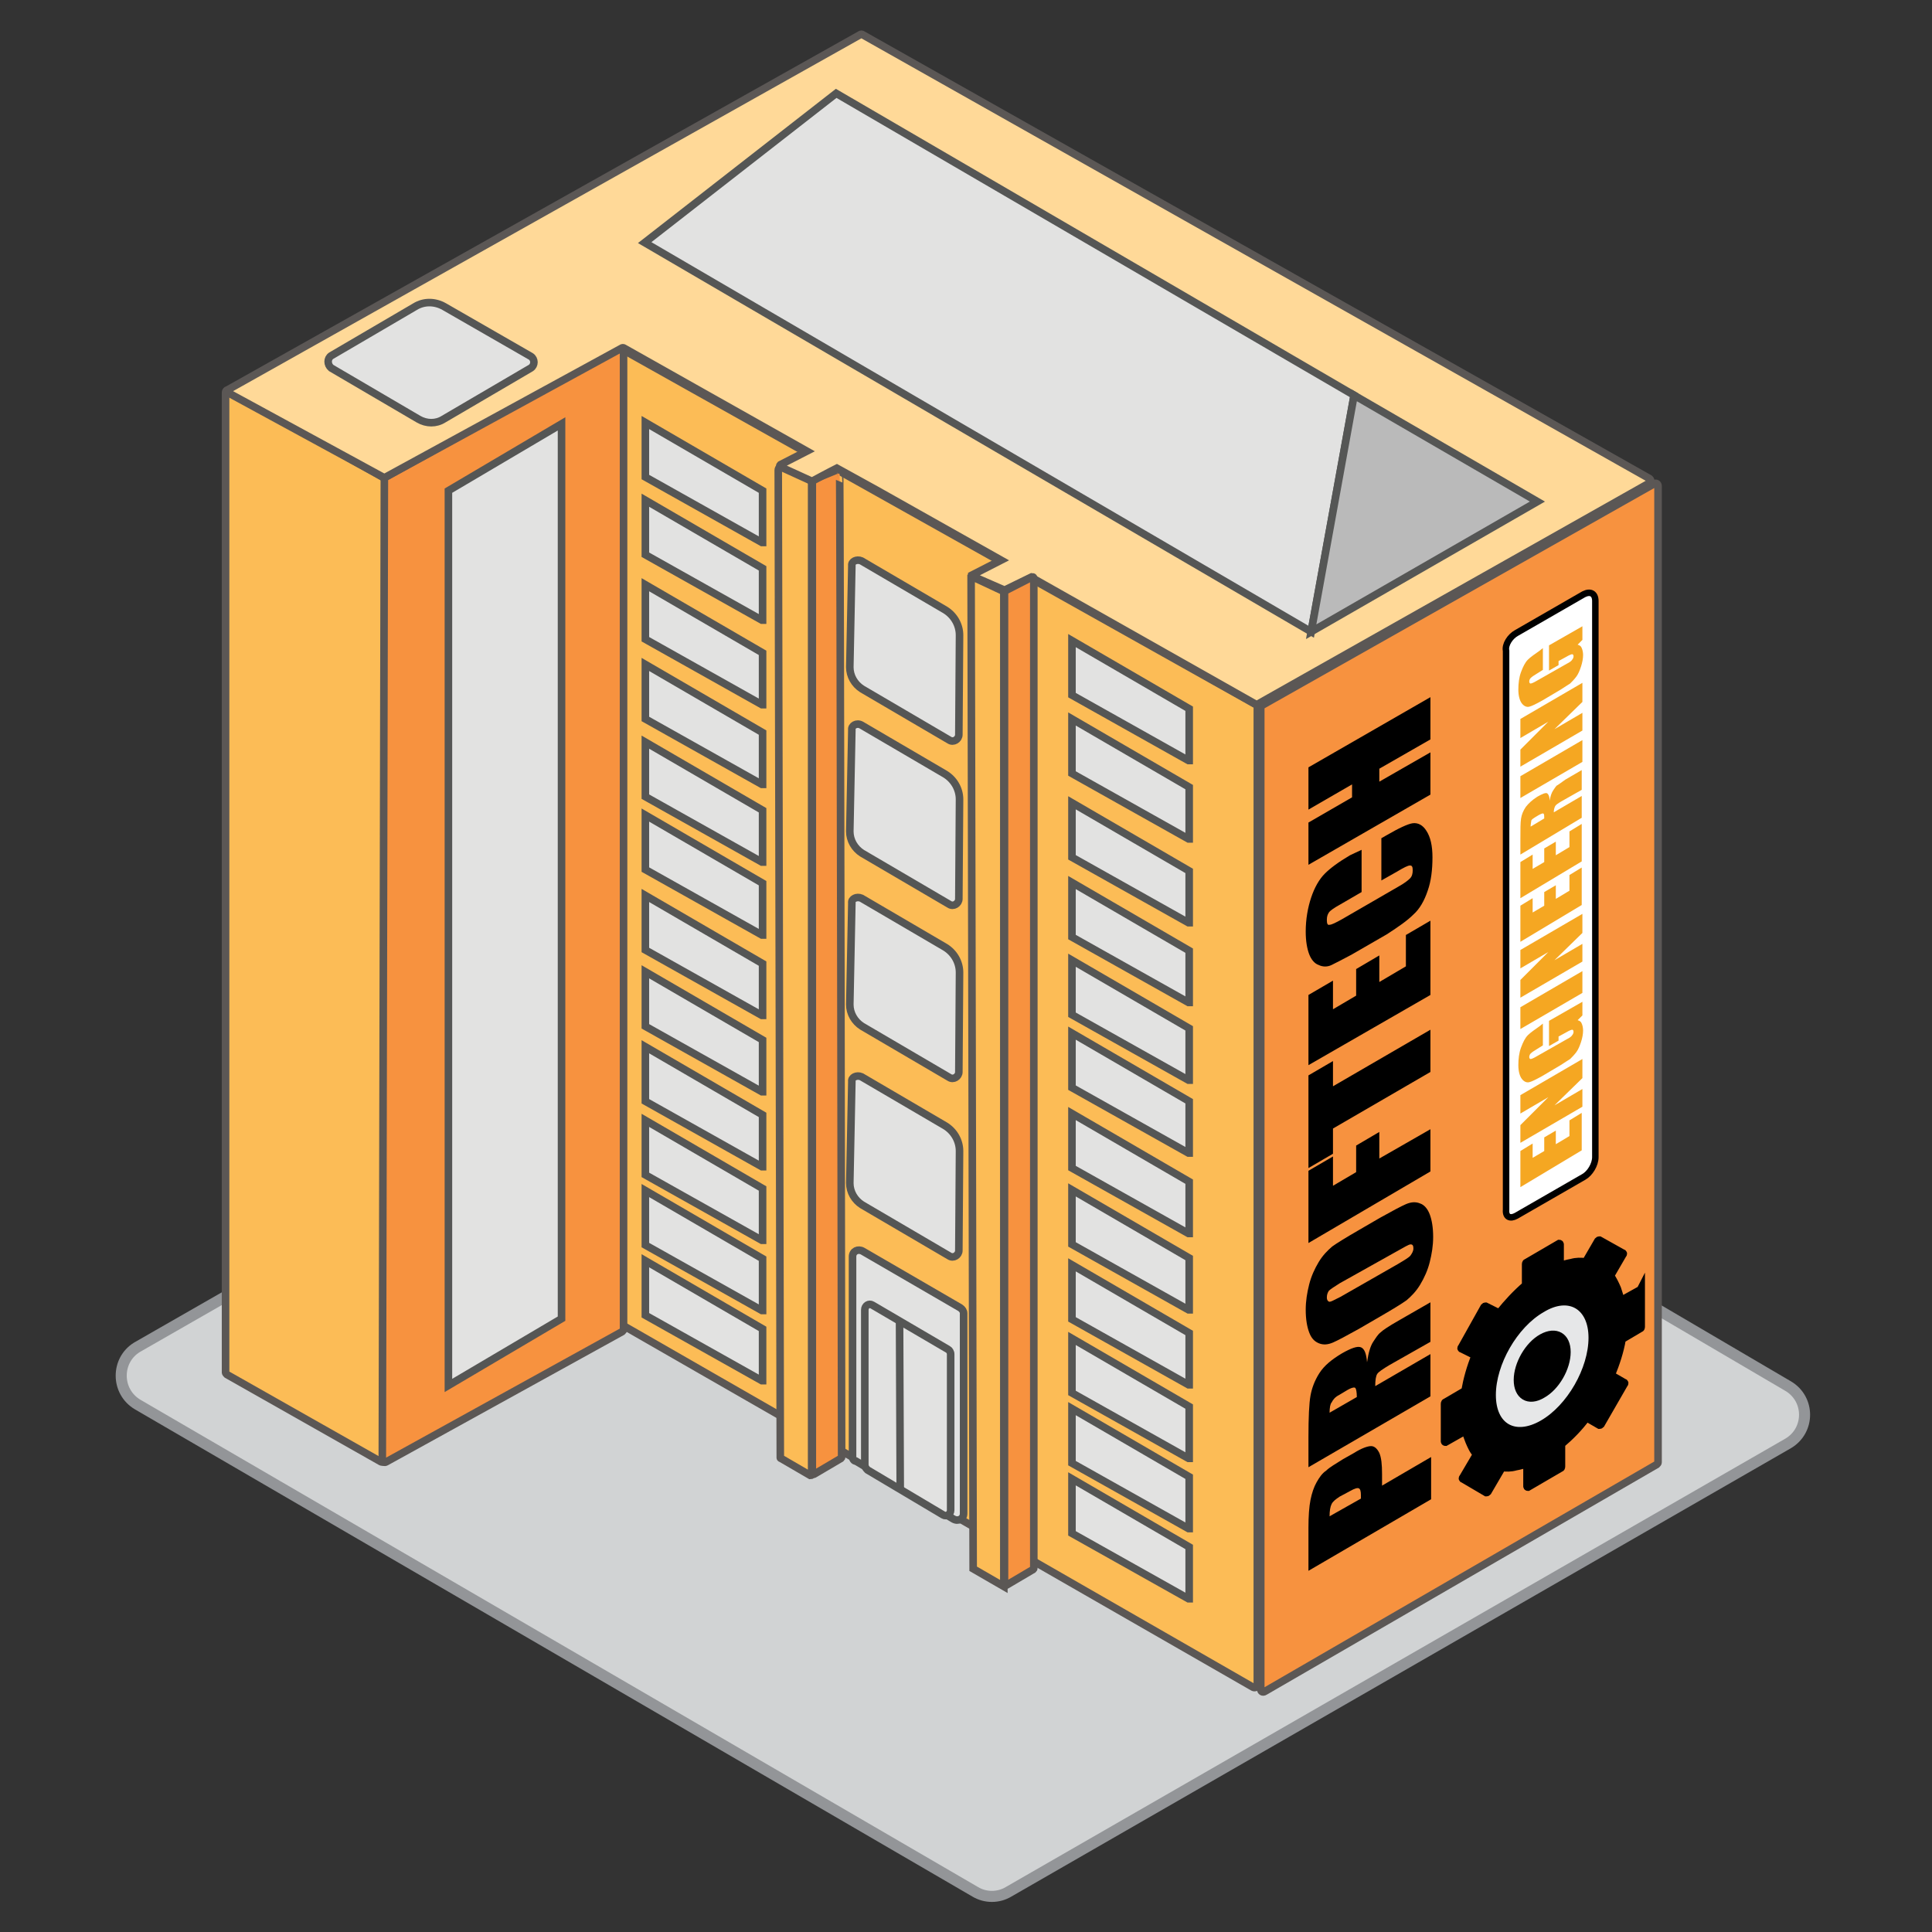 <svg xmlns="http://www.w3.org/2000/svg" viewBox="0 0 283.5 283.5" id="hotel"><rect x="0" y="0" width="283.5" height="283.5" fill="#333333" stroke="none"/><path fill="#D1D3D4" stroke="#939598" stroke-width="1.623" stroke-miterlimit="10" d="M20.2,206.1l122.9,71.5	c1.5,0.9,3.4,0.9,4.9,0l114.4-65.8c3.2-1.9,3.2-6.5,0-8.4l-122.2-71.7c-1.5-0.9-3.4-0.9-4.9,0l-115.2,66	C17,199.6,17,204.2,20.2,206.1z"/><path fill="#FCBC56" stroke="#5B5755" stroke-width="1.11" stroke-miterlimit="10" d="M91.4 51.9v142.4c0 .1.1.2.2.3l92.3 53c.2.1.6 0 .6-.3V103.7c0-.1-.1-.2-.2-.3L91.9 51.6C91.7 51.5 91.4 51.7 91.4 51.9zM33.1 57.6v143.8c0 .1.1.2.2.3l22.6 12.8c.2.1.6 0 .6-.3V70.4c0-.1-.1-.2-.2-.3L33.6 57.3C33.4 57.1 33.1 57.3 33.1 57.6z"/><path fill="#F7923F" stroke="#5B5755" stroke-width="1.11" stroke-miterlimit="10" d="M56.4,70.4l-0.3,143.8	c0,0.3,0.3,0.5,0.6,0.3l34.6-19.1c0.1-0.1,0.2-0.2,0.2-0.3V51.3c0-0.3-0.3-0.5-0.6-0.3L56.6,70C56.5,70.1,56.4,70.2,56.4,70.4z"/><path fill="#FCBC56" stroke="#5B5755" stroke-width="1.11" stroke-miterlimit="10" d="M114.2,69l0.3,144.9c0,0,0,0.1,0.1,0.1	l4.3,2.5c0.1,0,0.2,0,0.2-0.1V70.5c0,0,0-0.1-0.1-0.1l-4.1-1.9C114.6,68.3,114.2,68.6,114.2,69z"/><path fill="#F7923F" stroke="#5B5755" stroke-width="1.11" stroke-miterlimit="10" d="M123.5,213.8c0,0.1,0,0.1-0.1,0.2l-3.9,2.3	c-0.1,0.1-0.3,0-0.3-0.2V70.6c0-0.1,0-0.2,0.1-0.2l3.9-1.6C123.3,68.7,123.5,213.8,123.5,213.8z"/><path fill="#FFD998" stroke="#5B5755" stroke-width="1.11" stroke-miterlimit="10" d="M242,70.2L126.6,5.1c-0.1-0.1-0.3-0.1-0.4,0	l-92.6,52c-0.2,0.1-0.2,0.5,0,0.6L56.2,70c0.1,0.1,0.2,0.1,0.4,0l34.6-18.9c0.1-0.1,0.3-0.1,0.4,0l26.8,15.1l-3.9,2	c-0.1,0.1-0.1,0.2,0,0.3l4.6,2.1c0,0,0,0,0.1,0c0,0,2.4-1.3,3.6-1.9l5.8,3.2l18.3,10.3l-4.3,2.2c0,0,0,0.1,0,0.1l4.8,2.1	c0,0,0,0,0,0l3.9-1.9l32.9,18.6c0.1,0.1,0.3,0.1,0.4,0L242,70.9C242.3,70.7,242.3,70.4,242,70.2z"/><path fill="#FCBC56" stroke="#5B5755" stroke-width="1.11" stroke-miterlimit="10" d="M142.5,84.6l0.3,145.6c0,0,0,0,0,0l4.5,2.6	c0,0,0,0,0,0V86.8c0,0,0,0,0,0l-4.7-2.2C142.6,84.5,142.5,84.6,142.5,84.6z"/><path fill="#F7923F" stroke="#5B5755" stroke-width="1.11" stroke-miterlimit="10" d="M151.7,84.9v145.2c0,0.1,0,0.1-0.1,0.2	l-3.9,2.3c-0.1,0.1-0.3,0-0.3-0.2V86.9c0-0.1,0-0.2,0.1-0.2l3.9-2C151.6,84.6,151.7,84.7,151.7,84.9z"/><path fill="#E2E2E1" stroke="#555655" stroke-width="1.11" stroke-miterlimit="10" d="M65.8 72L82.4 62.2 82.4 193.5 65.8 203.3zM192.4 92.7L198.7 58 122.7 13.7 94.6 35.6zM48.6 52.2L60.9 45c1.3-.8 2.9-.8 4.3 0l12.7 7.3c.6.4.6 1.3 0 1.7l-12.8 7.5c-1.1.7-2.5.7-3.7 0l-12.8-7.5C48 53.5 48 52.6 48.6 52.2zM126.4 82.3l12.3 7.2c1.3.8 2.1 2.2 2.1 3.7l-.1 14.6c0 .7-.8 1.2-1.4.8l-12.8-7.5c-1.1-.7-1.8-1.9-1.8-3.2l.3-14.9C124.9 82.4 125.7 82 126.4 82.3zM126.4 106.4l12.3 7.2c1.3.8 2.1 2.2 2.1 3.7l-.1 14.6c0 .7-.8 1.2-1.4.8l-12.8-7.5c-1.1-.7-1.8-1.9-1.8-3.2l.3-14.9C124.9 106.5 125.7 106 126.4 106.4zM126.4 131.8l12.3 7.2c1.3.8 2.1 2.2 2.1 3.7l-.1 14.6c0 .7-.8 1.2-1.4.8l-12.8-7.5c-1.1-.7-1.8-1.9-1.8-3.2l.3-14.9C124.9 131.9 125.7 131.5 126.4 131.8zM126.4 158l12.3 7.2c1.3.8 2.1 2.2 2.1 3.7l-.1 14.6c0 .7-.8 1.2-1.4.8l-12.8-7.5c-1.1-.7-1.8-1.9-1.8-3.2l.3-14.9C124.9 158.1 125.7 157.7 126.4 158zM125.1 213.7v-29.3c0-.8.8-1.2 1.5-.8l14.3 8.3c.3.2.5.5.5.8v29.4c0 .8-.8 1.2-1.5.8l-14.3-8.5C125.3 214.4 125.1 214.1 125.1 213.7z"/><path fill="#E2E2E1" stroke="#555655" stroke-width="1.11" stroke-miterlimit="10" d="M126.9,214.9v-22.7c0-0.6,0.6-1,1.1-0.7	l11.1,6.5c0.2,0.1,0.4,0.4,0.4,0.7v22.9c0,0.6-0.6,1-1.1,0.7l-11.1-6.6C127,215.4,126.9,215.2,126.9,214.9z"/><path fill="none" stroke="#555655" stroke-width="1.11" stroke-miterlimit="10" d="M132 193.8L132.1 218.5"/><path fill="#BABABA" stroke="#555655" stroke-width="1.11" stroke-miterlimit="10" d="M225.6 73.6L192.4 92.7 198.7 58z"/><path fill="#E2E2E1" stroke="#555655" stroke-width="1.11" stroke-miterlimit="10" d="M111.9 72L94.7 62c0 0 0 0 0 0v8l17.1 9.6c0 0 .1 0 .1 0L111.9 72zM111.9 83.4l-17.2-10c0 0 0 0 0 0v8l17.1 9.6c0 0 .1 0 .1 0L111.9 83.4zM111.9 95.8l-17.2-10c0 0 0 0 0 0v8l17.1 9.6c0 0 .1 0 .1 0L111.9 95.8zM111.9 107.5l-17.2-10c0 0 0 0 0 0v8l17.1 9.6c0 0 .1 0 .1 0L111.9 107.5zM111.9 118.9l-17.2-10c0 0 0 0 0 0v8l17.1 9.6c0 0 .1 0 .1 0L111.9 118.9zM111.9 129.6l-17.2-10c0 0 0 0 0 0v8l17.1 9.6c0 0 .1 0 .1 0L111.9 129.6zM111.9 141.4l-17.2-10c0 0 0 0 0 0v8l17.1 9.6c0 0 .1 0 .1 0L111.9 141.4zM111.9 152.6l-17.2-10c0 0 0 0 0 0v8l17.1 9.6c0 0 .1 0 .1 0L111.9 152.6zM111.9 163.6l-17.2-10c0 0 0 0 0 0v8l17.1 9.6c0 0 .1 0 .1 0L111.9 163.6zM111.9 174.4l-17.2-10c0 0 0 0 0 0v8l17.1 9.6c0 0 .1 0 .1 0L111.9 174.4zM111.9 184.7l-17.2-10c0 0 0 0 0 0v8l17.1 9.6c0 0 .1 0 .1 0L111.9 184.7zM111.9 195l-17.2-10c0 0 0 0 0 0v8l17.1 9.6c0 0 .1 0 .1 0L111.9 195zM174.5 104l-17.2-10c0 0 0 0 0 0v8l17.1 9.6c0 0 .1 0 .1 0L174.5 104zM174.5 115.5l-17.2-10c0 0 0 0 0 0v8l17.1 9.6c0 0 .1 0 .1 0L174.5 115.5zM174.5 127.8l-17.2-10c0 0 0 0 0 0v8l17.1 9.6c0 0 .1 0 .1 0L174.5 127.8zM174.5 139.5l-17.2-10c0 0 0 0 0 0v8l17.1 9.6c0 0 .1 0 .1 0L174.5 139.5zM174.5 150.9l-17.2-10c0 0 0 0 0 0v8l17.1 9.6c0 0 .1 0 .1 0L174.5 150.9zM174.5 161.6l-17.2-10c0 0 0 0 0 0v8l17.1 9.6c0 0 .1 0 .1 0L174.5 161.6zM174.5 173.4l-17.2-10c0 0 0 0 0 0v8l17.1 9.6c0 0 .1 0 .1 0L174.5 173.4zM174.5 184.6l-17.2-10c0 0 0 0 0 0v8l17.1 9.6c0 0 .1 0 .1 0L174.5 184.6zM174.5 195.6l-17.2-10c0 0 0 0 0 0v8l17.1 9.6c0 0 .1 0 .1 0L174.5 195.6zM174.5 206.4l-17.2-10c0 0 0 0 0 0v8l17.1 9.6c0 0 .1 0 .1 0L174.5 206.4zM174.5 216.7l-17.2-10c0 0 0 0 0 0v8l17.1 9.6c0 0 .1 0 .1 0L174.5 216.7zM174.5 227l-17.2-10c0 0 0 0 0 0v8l17.1 9.6c0 0 .1 0 .1 0L174.5 227z"/><path fill="#F7923F" stroke="#5B5755" stroke-width="1.11" stroke-miterlimit="10" d="M185,103.8v144.1c0,0.3,0.3,0.5,0.6,0.3	l57.5-33.3c0.1-0.1,0.2-0.2,0.2-0.3V71.3c0-0.3-0.3-0.5-0.6-0.3l-57.5,32.5C185.1,103.5,185,103.6,185,103.8z"/><path stroke="#000" stroke-width="1.16" stroke-miterlimit="10" d="M240.5,189.4l-2.7,1.5c-0.1-0.6-0.3-1.2-0.5-1.8	c-0.3-0.7-0.6-1.3-1-1.9l1.8-3.1c0.1-0.1,0.1-0.2,0-0.2l-3.4-1.9c-0.1,0-0.1,0-0.2,0.1l-1.8,3.1c-0.7-0.1-1.4-0.1-2.1,0.1	c-0.6,0.1-1.2,0.3-1.7,0.4v-3.1c0-0.1-0.1-0.1-0.1-0.1l-4.8,2.8c-0.1,0-0.1,0.2-0.1,0.2v3.1c-1.4,1.2-2.7,2.6-3.9,4.1l-2-1	c-0.1,0-0.1,0-0.2,0.1l-3.3,5.9c-0.1,0.1-0.1,0.2,0,0.2l2,1c-0.7,1.7-1.2,3.5-1.5,5.2l-2.9,1.7c-0.1,0-0.1,0.2-0.1,0.2v5.5	c0,0.1,0.1,0.1,0.1,0.1l3-1.7c0.1,0.6,0.3,1.1,0.5,1.6c0.3,0.7,0.6,1.4,1.1,1.9l-2,3.4c-0.1,0.1-0.1,0.2,0,0.2l3.4,2	c0.1,0,0.1,0,0.2-0.1l2.1-3.6c0.6,0.1,1.3,0.1,2-0.1c0.6-0.1,1.2-0.3,1.7-0.4v3.3c0,0.1,0.1,0.1,0.1,0.1l4.8-2.8	c0.1,0,0.1-0.2,0.1-0.2v-3.3c1.3-1.1,2.6-2.4,3.7-3.9l1.9,1.1c0.1,0,0.1,0,0.2-0.1l3.4-5.9c0.1-0.1,0.1-0.2,0-0.2l-1.9-1.1	c0.7-1.7,1.3-3.5,1.6-5.3l2.7-1.6c0.1,0,0.1-0.2,0.1-0.2v-5.5C240.7,189.4,240.6,189.3,240.5,189.4z"/><path fill="#E6E7E8" stroke="#000" stroke-width=".806" stroke-miterlimit="10" d="M233.5,196.3c0,4.6-3.2,10.2-7.2,12.5	s-7.2,0.5-7.2-4.1c0-4.6,3.2-10.2,7.2-12.5C230.2,189.8,233.5,191.7,233.5,196.3z"/><path stroke="#000" stroke-width="1.16" stroke-miterlimit="10" d="M229.9,198.4c0,2.3-1.6,5.1-3.6,6.2c-2,1.2-3.6,0.2-3.6-2.1	s1.6-5.1,3.6-6.2C228.3,195.2,229.9,196.1,229.9,198.4z"/><path d="M192 230.5v-6.3c0-1.7.1-3.1.3-4.1.2-1 .5-1.9.9-2.6.4-.7.8-1.3 1.4-1.7.5-.5 1.4-1 2.5-1.7l1.6-.9c1.1-.7 2-1 2.5-1 .5 0 .9.4 1.2 1 .3.7.4 1.7.4 3.1v1.7l7.2-4.2v6.2L192 230.5zM195.1 222.5l4.6-2.6c0-.2 0-.3 0-.5 0-.6-.1-.9-.3-1-.2-.1-.6 0-1.3.4l-1.5.8c-.6.4-1 .7-1.2 1.1C195.2 221.1 195.1 221.7 195.1 222.5zM192 215.3v-4.4c0-2.9.1-5 .3-6.1.2-1.1.6-2.2 1.3-3.3s1.8-2 3.3-2.9c1.4-.8 2.3-1.1 2.8-.9.5.2.8.9.9 2.2.2-1.4.5-2.4.9-3 .4-.6.7-1.1 1.1-1.4.3-.3 1.2-.9 2.6-1.7l4.7-2.7v5.8l-6 3.4c-1 .6-1.6 1-1.8 1.3-.2.3-.3.9-.3 1.8l8.1-4.7v6.2L192 215.3zM195.1 207.3l4-2.3c0-.7-.1-1.2-.2-1.3-.1-.2-.6-.1-1.4.4l-1 .6c-.6.3-.9.7-1.1 1.1C195.2 206 195.1 206.6 195.1 207.3zM202.5 178.7c1.8-1 3.1-1.7 3.8-2 .7-.3 1.4-.4 2.1-.1.6.2 1.1.8 1.4 1.6.3.8.5 1.9.5 3.3 0 1.3-.2 2.5-.5 3.7-.3 1.2-.8 2.3-1.4 3.3-.6 1-1.3 1.7-2 2.3-.7.5-2 1.3-3.9 2.4l-3.1 1.8c-1.8 1-3.1 1.7-3.8 2-.7.3-1.4.4-2.1.1s-1.1-.8-1.4-1.6c-.3-.8-.5-1.9-.5-3.3 0-1.3.2-2.5.5-3.7.3-1.2.8-2.3 1.4-3.3.6-1 1.3-1.7 2-2.3.7-.5 2-1.3 3.9-2.4L202.5 178.7zM196.6 188.3c-.8.5-1.4.9-1.6 1.1-.2.3-.3.6-.3 1 0 .3.1.5.3.6.2.1.7-.2 1.7-.7l8.4-4.8c1-.6 1.7-1 1.9-1.3.2-.3.4-.6.4-1 0-.4-.1-.6-.4-.6-.3 0-.9.4-2 1L196.6 188.3zM192 182.4v-10.6l3.6-2.1v4.3l3.4-2v-3.9l3.4-2v3.9l7.5-4.3v6.2L192 182.4zM192 157.8l3.6-2.1v3.7l14.3-8.3v6.2l-14.3 8.3v3.7l-3.6 2.1V157.8zM192 156.3V146l3.6-2.1v4.2l3.4-2v-3.9l3.4-2v3.9l3.9-2.3v-4.6l3.6-2.1V146L192 156.3zM199.8 124.7v6.2l-3.1 1.8c-.9.5-1.5.9-1.7 1.2-.2.3-.3.6-.3 1.1 0 .5.1.8.4.7.3 0 .9-.3 1.8-.8l8.3-4.8c.9-.5 1.4-.9 1.7-1.2.3-.3.4-.7.4-1.2 0-.5-.1-.7-.4-.7-.3 0-.9.3-1.9.9l-2.3 1.3V123l.7-.4c1.9-1.1 3.2-1.7 3.9-1.8.8-.1 1.5.3 2 1.1.6.9.9 2.2.9 3.9 0 1.8-.2 3.5-.7 4.9-.5 1.5-1.2 2.7-2.1 3.5-.9.9-2.2 1.8-3.9 2.9l-5.2 3c-1.3.7-2.3 1.2-2.9 1.5-.6.3-1.3.3-1.9 0-.6-.2-1.1-.8-1.4-1.6-.3-.8-.5-1.9-.5-3.3 0-1.8.3-3.5.8-5 .5-1.5 1.2-2.7 2-3.5.8-.8 2-1.7 3.7-2.7L199.8 124.7zM192 112.6l17.9-10.3v6.2l-7.5 4.3v1.9l7.5-4.3v6.2L192 126.9v-6.2l6.4-3.7v-1.9l-6.4 3.7V112.6z"/><g><path fill="#FFF" stroke="#000" stroke-width=".952" stroke-miterlimit="10" d="M234.1,88.2v81.6c0,1.1-0.8,2.4-1.7,2.9 l-9.9,5.7c-0.9,0.5-1.6,0.2-1.5-0.9c0-0.2,0-0.5,0-0.7V96.1c0-0.2,0-0.4,0-0.6c-0.2-0.9,0.6-2.1,1.5-2.6l9.9-5.7 C233.4,86.7,234.1,87.1,234.1,88.2z"/><g fill="#F5A722"><path d="M223.1 174.2v-5.3l1.8-1.1v2.1l1.7-1v-2l1.7-1v2l2-1.2v-2.3l1.8-1.1v5.5L223.1 174.2zM223.1 160.7l9.1-5.3v2.8l-4.1 4 4.1-2.4v2.6l-9.1 5.3v-2.6l4.1-4.1-4.1 2.4V160.7zM226.4 150.2v3.2l-.8.5c-.5.3-.8.5-1 .7-.1.1-.2.3-.2.5 0 .2.1.3.2.3.1 0 .4-.1.9-.4l4.4-2.5c.4-.2.7-.4.8-.6.1-.1.2-.3.2-.5 0-.2-.1-.3-.2-.3-.1 0-.4.1-.9.4l-1.1.6v.6l-1.4.8v-3.7l4.9-2.8v2l-.7.7c.3.1.5.2.6.5.1.2.2.6.2 1 0 .5-.1 1.1-.3 1.7-.2.6-.4 1.1-.7 1.5-.3.4-.6.7-.9 1-.3.2-.8.5-1.4.9l-2.7 1.6c-.9.5-1.5.8-1.9.9-.4.1-.8-.1-1.1-.5-.3-.4-.5-1.1-.5-2 0-.9.1-1.8.4-2.6.3-.8.6-1.4 1-1.8.4-.4 1-.8 1.7-1.3L226.4 150.2zM223.1 147.8l9.1-5.3v3.2l-9.1 5.3V147.8zM223.1 139.4l9.1-5.3v2.8l-4.1 4 4.1-2.4v2.6l-9.1 5.3v-2.6l4.1-4.1-4.1 2.4V139.4zM223.1 138.2v-5.3l1.8-1.1v2.1l1.7-1v-2l1.7-1v2l2-1.2v-2.3l1.8-1.1v5.5L223.1 138.2zM223.1 131.8v-5.3l1.8-1.1v2.1l1.7-1v-2l1.7-1v2l2-1.2v-2.3l1.8-1.1v5.5L223.1 131.8zM223.1 125.4v-2.2c0-1.5 0-2.5.1-3.1.1-.6.3-1.1.7-1.7.4-.5.9-1 1.7-1.5.7-.4 1.2-.6 1.4-.5.2.1.4.5.4 1.1.1-.7.3-1.2.5-1.5.2-.3.4-.6.5-.7.2-.1.6-.4 1.3-.9l2.4-1.4v2.9l-3 1.7c-.5.3-.8.5-.9.7-.1.2-.2.5-.2.9l4.1-2.4v3.2L223.1 125.4zM224.6 121.3l2-1.2c0-.4 0-.6-.1-.7s-.3 0-.7.2l-.5.3c-.3.2-.5.3-.6.5C224.7 120.6 224.6 120.9 224.6 121.3zM223.1 113.9l9.1-5.3v3.2l-9.1 5.3V113.9zM223.1 105.5l9.1-5.3v2.8l-4.1 4 4.1-2.4v2.6l-9.1 5.3V110l4.1-4.1-4.1 2.4V105.5zM226.4 95.1v3.2l-.8.5c-.5.3-.8.5-1 .7-.1.1-.2.3-.2.5 0 .2.1.3.2.3.1 0 .4-.1.9-.4l4.4-2.5c.4-.2.7-.4.8-.6.1-.1.2-.3.2-.5 0-.2-.1-.3-.2-.3-.1 0-.4.1-.9.4l-1.1.6v.6l-1.4.8v-3.7l4.9-2.8v2l-.7.7c.3.1.5.2.6.5.1.2.2.6.2 1 0 .5-.1 1.1-.3 1.7-.2.6-.4 1.1-.7 1.5-.3.4-.6.7-.9 1-.3.2-.8.5-1.4.9l-2.7 1.6c-.9.5-1.5.8-1.9.9-.4.1-.8-.1-1.1-.5-.3-.4-.5-1.1-.5-2 0-.9.1-1.8.4-2.6.3-.8.6-1.4 1-1.8.4-.4 1-.8 1.7-1.3L226.4 95.1z"/></g></g></svg>